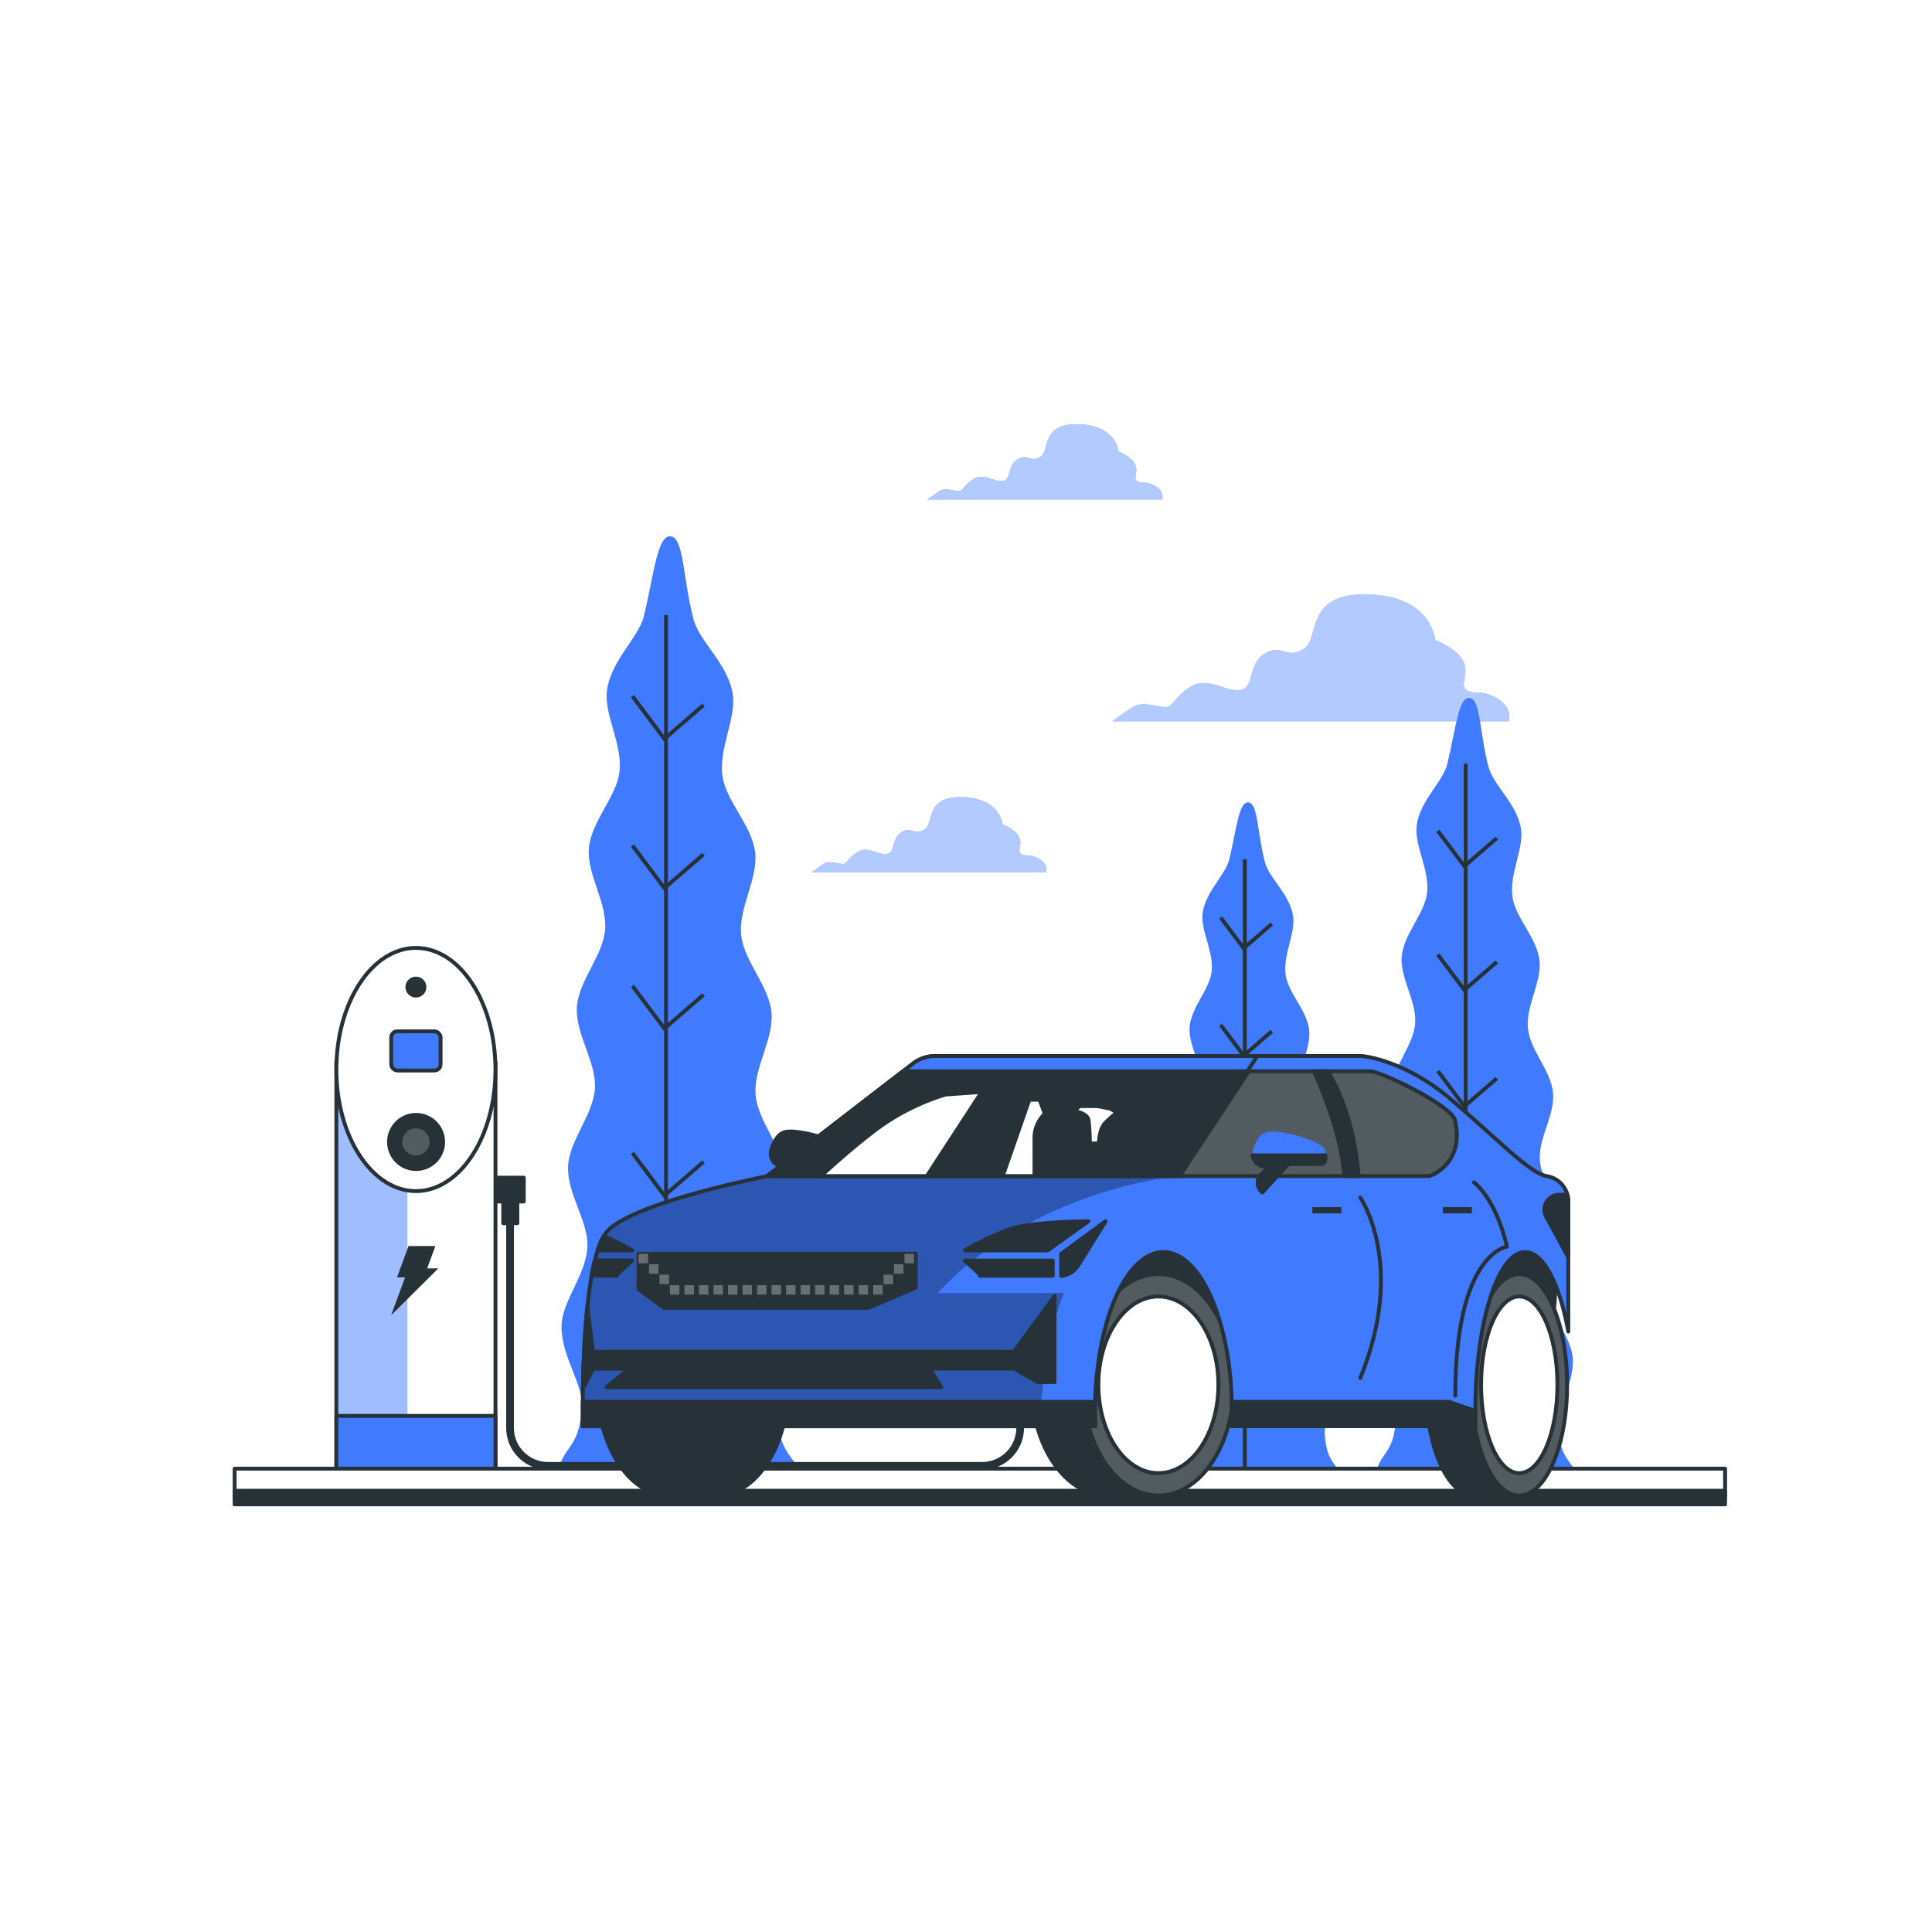 <svg class="animated" id="freepik_stories-electric-car" xmlns="http://www.w3.org/2000/svg" xmlns:xlink="http://www.w3.org/1999/xlink" viewBox="0 0 500 500" version="1.1" xmlns:svgjs="http://svgjs.com/svgjs"><style>svg#freepik_stories-electric-car:not(.animated) .animable {opacity: 0;}svg#freepik_stories-electric-car.animated #freepik--background-simple--inject-43 {animation: 1s 1 forwards cubic-bezier(.36,-0.01,.5,1.38) fadeIn;animation-delay: 0s;}svg#freepik_stories-electric-car.animated #freepik--Clouds--inject-43 {animation: 1s 1 forwards cubic-bezier(.36,-0.01,.5,1.38) slideRight;animation-delay: 0s;}svg#freepik_stories-electric-car.animated #freepik--Trees--inject-43 {animation: 1s 1 forwards cubic-bezier(.36,-0.01,.5,1.38) zoomOut;animation-delay: 0s;}svg#freepik_stories-electric-car.animated #freepik--charging-station--inject-43 {animation: 1s 1 forwards cubic-bezier(.36,-0.01,.5,1.38) lightSpeedLeft;animation-delay: 0s;}svg#freepik_stories-electric-car.animated #freepik--Car--inject-43 {animation: 1s 1 forwards cubic-bezier(.36,-0.01,.5,1.38) lightSpeedLeft;animation-delay: 0s;}            @keyframes fadeIn {                0% {                    opacity: 0;                }                100% {                    opacity: 1;                }            }                    @keyframes slideRight {                0% {                    opacity: 0;                    transform: translateX(30px);                }                100% {                    opacity: 1;                    transform: translateX(0);                }            }                    @keyframes zoomOut {                0% {                    opacity: 0;                    transform: scale(1.5);                }                100% {                    opacity: 1;                    transform: scale(1);                }            }                    @keyframes lightSpeedLeft {              from {                transform: translate3d(-50%, 0, 0) skewX(20deg);                opacity: 0;              }              60% {                transform: skewX(-10deg);                opacity: 1;              }              80% {                transform: skewX(2deg);              }              to {                opacity: 1;                transform: translate3d(0, 0, 0);              }            }        .animator-hidden { display: none; }</style><g id="freepik--background-simple--inject-43" class="animable animator-hidden" style="transform-origin: 252.701px 236.327px;"><path d="M432.19,216.51A142.08,142.08,0,0,0,417.8,174.3c-12.22-23-34.36-57.92-61.68-71.51-42.2-21-82.12-22-120.94,11s-68.84,127-83.21,143-53.62,19-70.76,44-17.48,84-17.48,84H438S449.33,314,432.19,216.51Z" style="fill: rgb(64, 123, 255); transform-origin: 252.701px 236.327px;" id="el0p1tzb4g0zi" class="animable"></path><g id="el61x4ubdjt15"><path d="M432.19,216.51A142.08,142.08,0,0,0,417.8,174.3c-12.22-23-34.36-57.92-61.68-71.51-42.2-21-82.12-22-120.94,11s-68.84,127-83.21,143-53.62,19-70.76,44-17.48,84-17.48,84H438S449.33,314,432.19,216.51Z" style="fill: rgb(255, 255, 255); opacity: 0.8; transform-origin: 252.701px 236.327px;" class="animable"></path></g></g><g id="freepik--Clouds--inject-43" class="animable" style="transform-origin: 300.295px 167.781px;"><path d="M387.22,180.6c-4.46-2.44-6.48-.41-8.1-2.44s4.45-7.29-7.71-12.56c0,0-.81-11.35-17.43-11.76S341.82,165.19,337.36,168s-5.68-1.62-10.14,1.22-2.43,8.51-6.08,9.32-8.51-3.65-13-.81-4.46,5.27-6.49,5.27-6.08-1.62-8.51,0-5.27,3.65-5.27,3.65H390.47S391.68,183,387.22,180.6Z" style="fill: rgb(64, 123, 255); transform-origin: 339.245px 170.24px;" id="ell52f0nzpy77" class="animable"></path><g id="elteccw7ze08d"><path d="M387.22,180.6c-4.46-2.44-6.48-.41-8.1-2.44s4.45-7.29-7.71-12.56c0,0-.81-11.35-17.43-11.76S341.82,165.19,337.36,168s-5.68-1.62-10.14,1.22-2.43,8.51-6.08,9.32-8.51-3.65-13-.81-4.46,5.27-6.49,5.27-6.08-1.62-8.51,0-5.27,3.65-5.27,3.65H390.47S391.68,183,387.22,180.6Z" style="fill: rgb(64, 123, 255); opacity: 0.5; transform-origin: 339.245px 170.24px;" class="animable"></path></g><path d="M298.8,125.69c-2.64-1.44-3.84-.24-4.8-1.44s2.64-4.33-4.57-7.45c0,0-.48-6.73-10.33-7s-7.21,6.73-9.85,8.41-3.36-1-6,.72-1.44,5.05-3.6,5.53-5-2.17-7.69-.48-2.64,3.12-3.85,3.12-3.6-1-5,0-3.12,2.16-3.12,2.16h60.79S301.45,127.13,298.8,125.69Z" style="fill: rgb(64, 123, 255); transform-origin: 270.423px 119.526px;" id="el8rgyfe1aou8" class="animable"></path><g id="eld16dclg5ixo"><path d="M298.8,125.69c-2.64-1.44-3.84-.24-4.8-1.44s2.64-4.33-4.57-7.45c0,0-.48-6.73-10.33-7s-7.21,6.73-9.85,8.41-3.36-1-6,.72-1.44,5.05-3.6,5.53-5-2.17-7.69-.48-2.64,3.12-3.85,3.12-3.6-1-5,0-3.12,2.16-3.12,2.16h60.79S301.45,127.13,298.8,125.69Z" style="fill: rgb(64, 123, 255); opacity: 0.5; transform-origin: 270.423px 119.526px;" class="animable"></path></g><path d="M268.79,222.19c-2.64-1.44-3.84-.24-4.8-1.44s2.64-4.33-4.57-7.45c0,0-.48-6.73-10.33-7s-7.21,6.73-9.85,8.41-3.37-1-6,.72-1.44,5-3.6,5.53-5-2.16-7.69-.48-2.65,3.12-3.85,3.12-3.6-1-5,0-3.13,2.17-3.13,2.17h60.79S271.43,223.63,268.79,222.19Z" style="fill: rgb(64, 123, 255); transform-origin: 240.403px 216.031px;" id="el8evdsajakr" class="animable"></path><g id="elwpw0v7lz5o"><path d="M268.79,222.19c-2.64-1.44-3.84-.24-4.8-1.44s2.64-4.33-4.57-7.45c0,0-.48-6.73-10.33-7s-7.21,6.73-9.85,8.41-3.37-1-6,.72-1.44,5-3.6,5.53-5-2.16-7.69-.48-2.65,3.12-3.85,3.12-3.6-1-5,0-3.13,2.17-3.13,2.17h60.79S271.43,223.63,268.79,222.19Z" style="fill: rgb(64, 123, 255); opacity: 0.5; transform-origin: 240.403px 216.031px;" class="animable"></path></g><g id="eldg2d2z131oc"><g style="opacity: 0.6; transform-origin: 339.245px 170.24px;" class="animable"><path d="M387.22,180.6c-4.46-2.44-6.48-.41-8.1-2.44s4.45-7.29-7.71-12.56c0,0-.81-11.35-17.43-11.76S341.82,165.19,337.36,168s-5.68-1.62-10.14,1.22-2.43,8.51-6.08,9.32-8.51-3.65-13-.81-4.46,5.27-6.49,5.27-6.08-1.62-8.51,0-5.27,3.65-5.27,3.65H390.47S391.68,183,387.22,180.6Z" style="fill: rgb(255, 255, 255); transform-origin: 339.245px 170.24px;" id="elryerdxqou5s" class="animable"></path><g id="elzia16b6ltgf"><path d="M387.22,180.6c-4.46-2.44-6.48-.41-8.1-2.44s4.45-7.29-7.71-12.56c0,0-.81-11.35-17.43-11.76S341.82,165.19,337.36,168s-5.68-1.62-10.14,1.22-2.43,8.51-6.08,9.32-8.51-3.65-13-.81-4.46,5.27-6.49,5.27-6.08-1.62-8.51,0-5.27,3.65-5.27,3.65H390.47S391.68,183,387.22,180.6Z" style="fill: rgb(255, 255, 255); opacity: 0.5; transform-origin: 339.245px 170.24px;" class="animable"></path></g></g></g><g id="elzfh2qxgtnj9"><g style="opacity: 0.6; transform-origin: 270.423px 119.526px;" class="animable"><path d="M298.8,125.69c-2.64-1.44-3.84-.24-4.8-1.44s2.64-4.33-4.57-7.45c0,0-.48-6.73-10.33-7s-7.21,6.73-9.85,8.41-3.36-1-6,.72-1.44,5.05-3.6,5.53-5-2.17-7.69-.48-2.64,3.12-3.85,3.12-3.6-1-5,0-3.12,2.16-3.12,2.16h60.79S301.45,127.13,298.8,125.69Z" style="fill: rgb(255, 255, 255); transform-origin: 270.423px 119.526px;" id="el1trbximf6f6h" class="animable"></path><g id="el7anuw8glhep"><path d="M298.8,125.69c-2.64-1.44-3.84-.24-4.8-1.44s2.64-4.33-4.57-7.45c0,0-.48-6.73-10.33-7s-7.21,6.73-9.85,8.41-3.36-1-6,.72-1.44,5.05-3.6,5.53-5-2.17-7.69-.48-2.64,3.12-3.85,3.12-3.6-1-5,0-3.12,2.16-3.12,2.16h60.79S301.45,127.13,298.8,125.69Z" style="fill: rgb(255, 255, 255); opacity: 0.5; transform-origin: 270.423px 119.526px;" class="animable"></path></g></g></g><g id="elzxwvi03kesf"><g style="opacity: 0.6; transform-origin: 240.403px 216.031px;" class="animable"><path d="M268.79,222.19c-2.64-1.44-3.84-.24-4.8-1.44s2.64-4.33-4.57-7.45c0,0-.48-6.73-10.33-7s-7.21,6.73-9.85,8.41-3.37-1-6,.72-1.44,5-3.6,5.53-5-2.16-7.69-.48-2.65,3.12-3.85,3.12-3.6-1-5,0-3.13,2.17-3.13,2.17h60.79S271.43,223.63,268.79,222.19Z" style="fill: rgb(255, 255, 255); transform-origin: 240.403px 216.031px;" id="elxsml84tdt2" class="animable"></path><g id="elrs2y07rgecb"><path d="M268.79,222.19c-2.64-1.44-3.84-.24-4.8-1.44s2.64-4.33-4.57-7.45c0,0-.48-6.73-10.33-7s-7.21,6.73-9.85,8.41-3.37-1-6,.72-1.44,5-3.6,5.53-5-2.16-7.69-.48-2.65,3.12-3.85,3.12-3.6-1-5,0-3.13,2.17-3.13,2.17h60.79S271.43,223.63,268.79,222.19Z" style="fill: rgb(255, 255, 255); opacity: 0.5; transform-origin: 240.403px 216.031px;" class="animable"></path></g></g></g></g><g id="freepik--Trees--inject-43" class="animable" style="transform-origin: 276.425px 261.432px;"><path d="M357.2,384.05h51.53c-1-6.3-5-5.19-5.57-15-.27-4.92,4.28-11,3.88-17.47-.32-5.32-5.57-10.78-6-16.87-.36-5.49,4.11-11.59,3.68-17.51-.41-5.6-5.73-11-6.2-16.79s3.93-11.84,3.41-17.58-5.93-11-6.51-16.67c-.59-5.82,3.66-12.08,3-17.64-.69-5.91-6.27-11-7-16.46-.85-6.06,3.1-12.54,2.18-17.77-1.13-6.41-7.1-11.05-8.36-15.78-2.34-8.81-2-17.31-4.81-17.86-2.95-.59-3.62,7.73-5.85,17-1.13,4.68-7,9.42-7.92,15.83-.78,5.2,3.35,11.51,2.67,17.55-.6,5.41-6,10.6-6.57,16.48-.49,5.53,3.92,11.62,3.48,17.4-.42,5.62-5.69,11-6.06,16.68s4.19,11.68,3.88,17.32-5.5,11.22-5.76,16.78c-.28,5.87,4.35,11.8,4.13,17.25-.25,6-5.36,11.58-5.55,16.86-.23,6.41,4.48,12.32,4.34,17.2-.32,10.59-5.17,8.4-5.34,16.92Z" style="fill: rgb(64, 123, 255); transform-origin: 382.305px 282.335px;" id="elimst9ldzuw" class="animable"></path><line x1="379.32" y1="197.63" x2="379.32" y2="381.67" style="fill: none; stroke: rgb(38, 50, 56); stroke-miterlimit: 10; transform-origin: 379.32px 289.65px;" id="elrawa8avju3" class="animable"></line><polyline points="387.37 216.92 378.98 224.17 372.11 215.01" style="fill: none; stroke: rgb(38, 50, 56); stroke-miterlimit: 10; transform-origin: 379.74px 219.59px;" id="els3v1roynaw" class="animable"></polyline><polyline points="387.37 248.96 378.98 256.2 372.11 247.05" style="fill: none; stroke: rgb(38, 50, 56); stroke-miterlimit: 10; transform-origin: 379.74px 251.625px;" id="elv81x8dhqxeq" class="animable"></polyline><polyline points="387.37 279.08 378.98 286.33 372.11 277.18" style="fill: none; stroke: rgb(38, 50, 56); stroke-miterlimit: 10; transform-origin: 379.74px 281.755px;" id="elygwj1ribsuq" class="animable"></polyline><polyline points="387.37 314.93 378.98 322.18 372.11 313.03" style="fill: none; stroke: rgb(38, 50, 56); stroke-miterlimit: 10; transform-origin: 379.74px 317.605px;" id="elpbqund7y69m" class="animable"></polyline><polyline points="387.37 351.16 378.98 358.41 372.11 349.26" style="fill: none; stroke: rgb(38, 50, 56); stroke-miterlimit: 10; transform-origin: 379.74px 353.835px;" id="elvpcrobzqruf" class="animable"></polyline><path d="M303,384.05h44.69c-.86-5.46-4.37-4.5-4.84-13-.23-4.27,3.72-9.55,3.38-15.15-.29-4.61-4.84-9.35-5.19-14.63-.32-4.76,3.57-10.05,3.19-15.19-.36-4.85-5-9.51-5.38-14.55s3.41-10.27,3-15.25-5.15-9.55-5.64-14.45c-.52-5.05,3.16-10.48,2.6-15.3-.6-5.13-5.43-9.55-6.09-14.27-.73-5.26,2.7-10.88,1.9-15.41-1-5.56-6.16-9.59-7.25-13.69-2-7.64-1.77-15-4.17-15.48-2.56-.52-3.14,6.7-5.08,14.78-1,4-6,8.16-6.86,13.72-.68,4.51,2.9,10,2.31,15.22-.52,4.69-5.23,9.19-5.69,14.29-.43,4.79,3.39,10.08,3,15.09s-4.93,9.52-5.25,14.46,3.63,10.13,3.36,15-4.77,9.73-5,14.55c-.24,5.1,3.78,10.24,3.58,15-.21,5.24-4.64,10-4.8,14.62-.2,5.56,3.88,10.69,3.76,14.92-.28,9.18-4.48,7.28-4.63,14.67Z" style="fill: rgb(64, 123, 255); transform-origin: 324.795px 295.852px;" id="el7qobfagql6t" class="animable"></path><line x1="322.16" y1="222.39" x2="322.16" y2="381.99" style="fill: none; stroke: rgb(38, 50, 56); stroke-miterlimit: 10; transform-origin: 322.16px 302.19px;" id="elcnzifrpoo5b" class="animable"></line><polyline points="329.14 239.12 321.87 245.41 315.91 237.47" style="fill: none; stroke: rgb(38, 50, 56); stroke-miterlimit: 10; transform-origin: 322.525px 241.44px;" id="els1xye8x2b3e" class="animable"></polyline><polyline points="329.14 266.9 321.87 273.19 315.91 265.25" style="fill: none; stroke: rgb(38, 50, 56); stroke-miterlimit: 10; transform-origin: 322.525px 269.22px;" id="el06wclta1jjvq" class="animable"></polyline><polyline points="329.14 293.03 321.87 299.31 315.91 291.38" style="fill: none; stroke: rgb(38, 50, 56); stroke-miterlimit: 10; transform-origin: 322.525px 295.345px;" id="eln35o03vuxb" class="animable"></polyline><polyline points="329.14 324.12 321.87 330.4 315.91 322.46" style="fill: none; stroke: rgb(38, 50, 56); stroke-miterlimit: 10; transform-origin: 322.525px 326.43px;" id="elmvy9ssv8qzh" class="animable"></polyline><polyline points="329.14 355.53 321.87 361.82 315.91 353.88" style="fill: none; stroke: rgb(38, 50, 56); stroke-miterlimit: 10; transform-origin: 322.525px 357.85px;" id="elhuraty8l6yd" class="animable"></polyline><path d="M145.68,384.05h62.16c-1.19-7.6-6.08-6.26-6.73-18-.32-5.94,5.17-13.28,4.69-21.07-.39-6.42-6.72-13-7.21-20.35-.44-6.63,5-14,4.44-21.13-.5-6.75-6.92-13.23-7.48-20.25-.56-6.84,4.73-14.27,4.11-21.2s-7.16-13.28-7.85-20.1c-.71-7,4.41-14.57,3.63-21.29-.84-7.12-7.56-13.28-8.47-19.85-1-7.31,3.75-15.12,2.63-21.43-1.36-7.73-8.56-13.33-10.08-19-2.82-10.63-2.47-20.88-5.8-21.55-3.56-.71-4.37,9.34-7.06,20.56-1.36,5.64-8.4,11.36-9.55,19.09-.94,6.27,4,13.89,3.22,21.17-.73,6.52-7.28,12.79-7.92,19.88-.6,6.66,4.72,14,4.2,21-.51,6.77-6.87,13.23-7.31,20.11s5,14.1,4.67,20.89c-.39,7-6.63,13.54-6.95,20.24-.34,7.09,5.25,14.24,5,20.81-.3,7.29-6.46,14-6.69,20.33-.27,7.73,5.41,14.87,5.23,20.75-.38,12.78-6.23,10.13-6.44,20.41Z" style="fill: rgb(64, 123, 255); transform-origin: 175.98px 261.432px;" id="elr7zm3nahpkl" class="animable"></path><line x1="172.36" y1="159.19" x2="172.36" y2="381.18" style="fill: none; stroke: rgb(38, 50, 56); stroke-miterlimit: 10; transform-origin: 172.36px 270.185px;" id="elig89kj99zuh" class="animable"></line><polyline points="182.07 182.47 171.95 191.21 163.67 180.17" style="fill: none; stroke: rgb(38, 50, 56); stroke-miterlimit: 10; transform-origin: 172.87px 185.69px;" id="elenefclfjcv" class="animable"></polyline><polyline points="182.07 221.1 171.95 229.84 163.67 218.81" style="fill: none; stroke: rgb(38, 50, 56); stroke-miterlimit: 10; transform-origin: 172.87px 224.325px;" id="elq8rxo3rb9j" class="animable"></polyline><polyline points="182.07 257.44 171.95 266.18 163.67 255.14" style="fill: none; stroke: rgb(38, 50, 56); stroke-miterlimit: 10; transform-origin: 172.87px 260.66px;" id="elh6z940klvzh" class="animable"></polyline><polyline points="182.07 300.68 171.95 309.42 163.67 298.38" style="fill: none; stroke: rgb(38, 50, 56); stroke-miterlimit: 10; transform-origin: 172.87px 303.9px;" id="elf6af9dveiik" class="animable"></polyline><polyline points="182.07 344.38 171.95 353.12 163.67 342.08" style="fill: none; stroke: rgb(38, 50, 56); stroke-miterlimit: 10; transform-origin: 172.87px 347.6px;" id="eldmco9067mle" class="animable"></polyline></g><g id="freepik--charging-station--inject-43" class="animable" style="transform-origin: 253.585px 317.325px;"><path d="M132,315.36v54.17a9.83,9.83,0,0,0,9.83,9.83H254.18a9.83,9.83,0,0,0,9.83-9.83v-6.17" style="fill: none; stroke: rgb(38, 50, 56); stroke-linecap: round; stroke-linejoin: round; stroke-width: 2px; transform-origin: 198.005px 347.36px;" id="elm4s9sudaxw" class="animable"></path><rect x="127.18" y="304.78" width="8.37" height="6.17" style="fill: rgb(38, 50, 56); stroke: rgb(38, 50, 56); stroke-linecap: round; stroke-linejoin: round; transform-origin: 131.365px 307.865px;" id="el32c2v1eu7eh" class="animable"></rect><rect x="87.05" y="275.2" width="41.18" height="111.84" style="fill: rgb(255, 255, 255); transform-origin: 107.64px 331.12px;" id="elggkd623rl1w" class="animable"></rect><g style="clip-path: url(&quot;#freepik--clip-path--inject-43&quot;); transform-origin: 100.245px 331.12px;" id="elwpa6rvpzmme" class="animable"><polygon points="87.05 387.04 105.42 387.04 105.42 290 105.31 275.2 87.05 275.2 87.05 387.04" style="fill: rgb(64, 123, 255); transform-origin: 96.235px 331.12px;" id="el2gobxgjc8b" class="animable"></polygon><g id="el9jkyfcpv79l"><polygon points="87.05 387.04 105.42 387.04 105.42 290 105.31 275.2 87.05 275.2 87.05 387.04" style="fill: rgb(255, 255, 255); opacity: 0.5; transform-origin: 96.235px 331.12px;" class="animable"></polygon></g><polygon points="113.44 328.25 110.55 328.25 112.68 322.46 105.73 322.46 102.75 330.57 104.84 330.57 101.21 340.41 113.44 328.25" style="fill: rgb(38, 50, 56); transform-origin: 107.325px 331.435px;" id="eluxubk31lqd" class="animable"></polygon></g><rect x="87.05" y="275.2" width="41.18" height="111.84" style="fill: none; stroke: rgb(38, 50, 56); stroke-miterlimit: 10; transform-origin: 107.64px 331.12px;" id="elt8zin5dl1x9" class="animable"></rect><ellipse cx="107.64" cy="276.79" rx="20.59" ry="31.47" style="fill: rgb(255, 255, 255); stroke: rgb(38, 50, 56); stroke-linecap: round; stroke-linejoin: round; transform-origin: 107.64px 276.79px;" id="elfx1mpp1qxhq" class="animable"></ellipse><rect x="101.25" y="266.91" width="12.77" height="10.13" rx="1.57" style="fill: rgb(64, 123, 255); stroke: rgb(38, 50, 56); stroke-linecap: round; stroke-linejoin: round; transform-origin: 107.635px 271.975px;" id="elolzj33p371r" class="animable"></rect><path d="M114.68,295.54a7,7,0,1,0-7,7A7,7,0,0,0,114.68,295.54Z" style="fill: rgb(38, 50, 56); stroke: rgb(38, 50, 56); stroke-linecap: round; stroke-linejoin: round; transform-origin: 107.68px 295.54px;" id="elxa2m3gs6ag9" class="animable"></path><g id="eljvfkbv0nvqn"><path d="M111.16,295.54a3.52,3.52,0,1,0-3.52,3.52A3.53,3.53,0,0,0,111.16,295.54Z" style="fill: rgb(255, 255, 255); opacity: 0.2; transform-origin: 107.64px 295.54px;" class="animable"></path></g><path d="M109.84,255.46a2.2,2.2,0,1,0-2.2,2.2A2.21,2.21,0,0,0,109.84,255.46Z" style="fill: rgb(38, 50, 56); stroke: rgb(38, 50, 56); stroke-linecap: round; stroke-linejoin: round; transform-origin: 107.64px 255.46px;" id="el9zbguu678lw" class="animable"></path><rect x="130.24" y="310.38" width="3.65" height="6.17" style="fill: rgb(38, 50, 56); stroke: rgb(38, 50, 56); stroke-linecap: round; stroke-linejoin: round; transform-origin: 132.065px 313.465px;" id="ele3owg0fn70e" class="animable"></rect><rect x="87.05" y="366.44" width="41.18" height="20.6" style="fill: rgb(64, 123, 255); stroke: rgb(38, 50, 56); stroke-linecap: round; stroke-linejoin: round; transform-origin: 107.64px 376.74px;" id="elebcmk40vb2s" class="animable"></rect><rect x="60.72" y="380.09" width="385.73" height="7.49" style="fill: rgb(255, 255, 255); stroke: rgb(38, 50, 56); stroke-linecap: round; stroke-linejoin: round; transform-origin: 253.585px 383.835px;" id="el9j9ktacf8a" class="animable"></rect><rect x="60.72" y="385.81" width="385.73" height="3.52" style="fill: rgb(38, 50, 56); stroke: rgb(38, 50, 56); stroke-linecap: round; stroke-linejoin: round; transform-origin: 253.585px 387.57px;" id="elllmzg1w9aw" class="animable"></rect></g><g id="freepik--Car--inject-43" class="animable" style="transform-origin: 278.34px 330.17px;"><path d="M203.39,301.93h-.54a3.4,3.4,0,0,1-3.23-4.46c.68-2.1,1.83-4.22,3.77-4.54,4-.67,15,2.67,15,5s0,3.33-1.34,3.33h-8.33l-6.67,7.34-.14-.12a3.07,3.07,0,0,1,0-4.71A6.94,6.94,0,0,0,203.39,301.93Z" style="fill: rgb(38, 50, 56); stroke: rgb(38, 50, 56); stroke-linecap: round; stroke-linejoin: round; transform-origin: 208.92px 300.721px;" id="el0y0fosz756y" class="animable"></path><path d="M278.72,363.93H389.39s16-10.67,12.66-38.67-21.33-9.33-28,9.34H324.72s-10.67-21.34-28-18.67S278.72,363.93,278.72,363.93Z" style="fill: rgb(38, 50, 56); stroke: rgb(38, 50, 56); stroke-linecap: round; stroke-linejoin: round; transform-origin: 340.614px 337.456px;" id="el6tvc4sk4yv3" class="animable"></path><path d="M305.91,358.39c0-8.23-2.35-15.63-6.12-20.86v-7.8H286.45c-10.76,0-19.47,12.83-19.47,28.66S275.69,387,286.45,387h13.34v-7.8C303.56,374,305.91,366.61,305.91,358.39Z" style="fill: rgb(38, 50, 56); stroke: rgb(38, 50, 56); stroke-linecap: round; stroke-linejoin: round; transform-origin: 286.445px 358.365px;" id="el4pka2nlvglh" class="animable"></path><ellipse cx="299.79" cy="358.39" rx="19.47" ry="28.65" style="fill: rgb(38, 50, 56); transform-origin: 299.79px 358.39px;" id="elmg5im0srh7" class="animable"></ellipse><g style="clip-path: url(&quot;#freepik--clip-path-2--inject-43&quot;); transform-origin: 299.79px 358.39px;" id="elifve1re4eti" class="animable"><g id="elw5966p1c4mh"><ellipse cx="299.79" cy="358.39" rx="19.47" ry="28.65" style="fill: rgb(255, 255, 255); opacity: 0.2; transform-origin: 299.79px 358.39px;" class="animable"></ellipse></g></g><ellipse cx="299.79" cy="358.39" rx="19.47" ry="28.65" style="fill: none; stroke: rgb(38, 50, 56); stroke-linecap: round; stroke-linejoin: round; transform-origin: 299.79px 358.39px;" id="el8h4yi0f3h6o" class="animable"></ellipse><path d="M185.65,329.73H173c-10.16,0-18.4,12.83-18.4,28.66S162.88,387,173,387h12.61c10.16,0,18.4-12.83,18.4-28.65S195.81,329.73,185.65,329.73Z" style="fill: rgb(38, 50, 56); stroke: rgb(38, 50, 56); stroke-linecap: round; stroke-linejoin: round; transform-origin: 179.305px 358.365px;" id="ellbzunvrx01" class="animable"></path><ellipse cx="299.79" cy="358.39" rx="15.53" ry="22.86" style="fill: rgb(255, 255, 255); stroke: rgb(38, 50, 56); stroke-linecap: round; stroke-linejoin: round; transform-origin: 299.79px 358.39px;" id="el5r72609br6g" class="animable"></ellipse><path d="M397.08,358.39c0-8.23-1.5-15.63-3.9-20.86v-7.8H381.4c-6.84,0-12.39,12.83-12.39,28.66S374.56,387,381.4,387h11.78v-7.8C395.58,374,397.08,366.61,397.08,358.39Z" style="fill: rgb(38, 50, 56); stroke: rgb(38, 50, 56); stroke-linecap: round; stroke-linejoin: round; transform-origin: 383.045px 358.365px;" id="el4t5w8otlm62" class="animable"></path><ellipse cx="393.18" cy="358.39" rx="12.39" ry="28.65" style="fill: rgb(38, 50, 56); transform-origin: 393.18px 358.39px;" id="el8gfn1kaaifd" class="animable"></ellipse><g style="clip-path: url(&quot;#freepik--clip-path-3--inject-43&quot;); transform-origin: 393.18px 358.39px;" id="eljq97ijythw" class="animable"><g id="elseautlhzhp"><ellipse cx="393.18" cy="358.39" rx="12.39" ry="28.65" style="fill: rgb(255, 255, 255); opacity: 0.2; transform-origin: 393.18px 358.39px;" class="animable"></ellipse></g></g><ellipse cx="393.18" cy="358.39" rx="12.39" ry="28.65" style="fill: none; stroke: rgb(38, 50, 56); stroke-linecap: round; stroke-linejoin: round; transform-origin: 393.18px 358.39px;" id="elhz5ilvwkkmt" class="animable"></ellipse><ellipse cx="393.18" cy="358.39" rx="9.88" ry="22.86" style="fill: rgb(255, 255, 255); stroke: rgb(38, 50, 56); stroke-linecap: round; stroke-linejoin: round; transform-origin: 393.18px 358.39px;" id="elaj71a0ng2dh" class="animable"></ellipse><path d="M283.38,365.38c0-22.83,7.94-41.34,17.72-41.34s17.72,18.51,17.72,41.34c0,1.26,0,2.5-.08,3.72h63.13q-.06-1.83-.06-3.72c0-22.83,5.78-41.34,12.91-41.34,4.76,0,8.92,8.27,11.15,20.57V310.89a6.58,6.58,0,0,0-5.38-6.47l-.3-.06c-4.38-.88-12.25-9.19-24.5-19.69S352.5,273.3,352.5,273.3H242a9.43,9.43,0,0,0-5.77,2l-37.69,29.09s-33.69,6.56-41.13,14-6.56,50.74-6.56,50.74H283.46C283.41,367.88,283.38,366.64,283.38,365.38Z" style="fill: rgb(64, 123, 255); transform-origin: 278.344px 321.215px;" id="el5pzoixwo6li" class="animable"></path><g style="clip-path: url(&quot;#freepik--clip-path-4--inject-43&quot;); transform-origin: 230.964px 321.215px;" id="elh06t9wse0t5" class="animable"><g id="eler436rriad"><path d="M305.26,304.36l5.85-31.06H242a9.43,9.43,0,0,0-5.77,2l-37.69,29.09s-33.69,6.56-41.13,14-6.56,50.74-6.56,50.74H269.17c.86-23.38,6.22-34.5,6.22-34.5H242.72C268.05,307.26,305.26,304.36,305.26,304.36Z" style="opacity: 0.3; transform-origin: 230.964px 321.215px;" class="animable"></path></g></g><path d="M283.38,365.38c0-22.83,7.94-41.34,17.72-41.34s17.72,18.51,17.72,41.34c0,1.26,0,2.5-.08,3.72h63.13q-.06-1.83-.06-3.72c0-22.83,5.78-41.34,12.91-41.34,4.76,0,8.92,8.27,11.15,20.57V310.89a6.58,6.58,0,0,0-5.38-6.47l-.3-.06c-4.38-.88-12.25-9.19-24.5-19.69S352.5,273.3,352.5,273.3H242a9.43,9.43,0,0,0-5.77,2l-37.69,29.09s-33.69,6.56-41.13,14-6.56,50.74-6.56,50.74H283.46C283.41,367.88,283.38,366.64,283.38,365.38Z" style="fill: none; stroke: rgb(38, 50, 56); stroke-linecap: round; stroke-linejoin: round; transform-origin: 278.344px 321.215px;" id="el7smgtrsnj8a" class="animable"></path><path d="M325.38,273.3H242a9.43,9.43,0,0,0-5.77,2l-37.69,29.09H305.26Z" style="fill: rgb(64, 123, 255); stroke: rgb(38, 50, 56); stroke-linecap: round; stroke-linejoin: round; transform-origin: 261.96px 288.845px;" id="elmc0xm9ozq4n" class="animable"></path><path d="M281.7,316.06c-6,.08-16.51.48-21.06,2.3a82.86,82.86,0,0,0-10.94,5.25h21.43Z" style="fill: rgb(38, 50, 56); stroke: rgb(38, 50, 56); stroke-linecap: round; stroke-linejoin: round; transform-origin: 265.7px 319.835px;" id="elxvjviurkx" class="animable"></path><path d="M272.45,330.17v-3.94H249.7l4.12,3.8a.94.94,0,0,0-.18.14Z" style="fill: rgb(38, 50, 56); stroke: rgb(38, 50, 56); stroke-linecap: round; stroke-linejoin: round; transform-origin: 261.075px 328.2px;" id="elflgrie95es6" class="animable"></path><path d="M274.63,324.48v5.72a5.78,5.78,0,0,0,4.38-2.66c2.19-3.5,7.11-11.48,7.11-11.48Z" style="fill: rgb(38, 50, 56); stroke: rgb(38, 50, 56); stroke-linecap: round; stroke-linejoin: round; transform-origin: 280.375px 323.13px;" id="el75cl3yxzps4" class="animable"></path><path d="M159.51,330l4.12-3.8h-9.71c-.3,1.23-.58,2.55-.82,3.94h6.59A1.41,1.41,0,0,0,159.51,330Z" style="fill: rgb(38, 50, 56); stroke: rgb(38, 50, 56); stroke-linecap: round; stroke-linejoin: round; transform-origin: 158.365px 328.17px;" id="elthcqx6zxsg" class="animable"></path><path d="M156.26,319.87a18.33,18.33,0,0,0-1.6,3.74h9A75.82,75.82,0,0,0,156.26,319.87Z" style="fill: rgb(38, 50, 56); stroke: rgb(38, 50, 56); stroke-linecap: round; stroke-linejoin: round; transform-origin: 159.16px 321.74px;" id="eli9jhmgl2u4" class="animable"></path><path d="M305.26,304.36H370s9.19-3.06,6.56-14.44c-.89-3.86-19.25-12.68-21.87-12.68h-31.5Z" style="fill: rgb(38, 50, 56); transform-origin: 341.147px 290.8px;" id="elbaz9akafl0l" class="animable"></path><g style="clip-path: url(&quot;#freepik--clip-path-5--inject-43&quot;); transform-origin: 341.147px 290.8px;" id="elhgut5h589lw" class="animable"><g id="elv7yfb3az44g"><path d="M305.26,304.36H370s9.19-3.06,6.56-14.44c-.89-3.86-19.25-12.68-21.87-12.68h-31.5Z" style="fill: rgb(255, 255, 255); stroke: rgb(38, 50, 56); stroke-linecap: round; stroke-linejoin: round; opacity: 0.2; transform-origin: 341.147px 290.8px;" class="animable"></path></g></g><path d="M305.26,304.36H370s9.19-3.06,6.56-14.44c-.89-3.86-19.25-12.68-21.87-12.68h-31.5Z" style="fill: none; stroke: rgb(38, 50, 56); stroke-linecap: round; stroke-linejoin: round; transform-origin: 341.147px 290.8px;" id="el10nz4hkjmmyd" class="animable"></path><polygon points="233.66 277.24 198.51 304.36 305.26 304.36 322.83 277.24 233.66 277.24" style="fill: rgb(38, 50, 56); stroke: rgb(38, 50, 56); stroke-linecap: round; stroke-linejoin: round; transform-origin: 260.67px 290.8px;" id="elbtzmlahhe9t" class="animable"></polygon><polygon points="165.27 324.48 165.27 333.67 171.83 338.48 224.76 338.48 237.01 333.23 237.01 324.48 165.27 324.48" style="fill: rgb(38, 50, 56); stroke: rgb(38, 50, 56); stroke-linecap: round; stroke-linejoin: round; transform-origin: 201.14px 331.48px;" id="el6p03dleei4i" class="animable"></polygon><g id="eldu9syivlw2s"><rect x="165.27" y="324.48" width="2.45" height="2.45" style="fill: rgb(255, 255, 255); opacity: 0.3; transform-origin: 166.495px 325.705px;" class="animable"></rect></g><g id="elik1qgrwasd"><rect x="167.97" y="327.19" width="2.45" height="2.45" style="fill: rgb(255, 255, 255); opacity: 0.3; transform-origin: 169.195px 328.415px;" class="animable"></rect></g><g id="elceimmrgvb4r"><rect x="170.68" y="329.89" width="2.45" height="2.45" style="fill: rgb(255, 255, 255); opacity: 0.3; transform-origin: 171.905px 331.115px;" class="animable"></rect></g><g id="elwa9sdhdpn8a"><rect x="173.38" y="332.6" width="2.45" height="2.45" style="fill: rgb(255, 255, 255); opacity: 0.3; transform-origin: 174.605px 333.825px;" class="animable"></rect></g><g id="el84wa1ebybdo"><rect x="234.08" y="324.48" width="2.45" height="2.45" style="fill: rgb(255, 255, 255); opacity: 0.3; transform-origin: 235.305px 325.705px;" class="animable"></rect></g><g id="elobcvtn8xcnr"><rect x="231.37" y="327.19" width="2.45" height="2.45" style="fill: rgb(255, 255, 255); opacity: 0.3; transform-origin: 232.595px 328.415px;" class="animable"></rect></g><g id="elscawof2jgw"><rect x="228.67" y="329.89" width="2.45" height="2.45" style="fill: rgb(255, 255, 255); opacity: 0.3; transform-origin: 229.895px 331.115px;" class="animable"></rect></g><g id="el45e7valrhte"><rect x="225.97" y="332.6" width="2.45" height="2.45" style="fill: rgb(255, 255, 255); opacity: 0.3; transform-origin: 227.195px 333.825px;" class="animable"></rect></g><g id="el0vsj1azl6m9"><rect x="177.14" y="332.6" width="2.45" height="2.45" style="fill: rgb(255, 255, 255); opacity: 0.3; transform-origin: 178.365px 333.825px;" class="animable"></rect></g><g id="elp5d9xo79tkl"><rect x="180.89" y="332.6" width="2.45" height="2.45" style="fill: rgb(255, 255, 255); opacity: 0.3; transform-origin: 182.115px 333.825px;" class="animable"></rect></g><g id="el86iof1t93oo"><rect x="184.65" y="332.6" width="2.45" height="2.45" style="fill: rgb(255, 255, 255); opacity: 0.3; transform-origin: 185.875px 333.825px;" class="animable"></rect></g><g id="el369l5eic40x"><rect x="188.41" y="332.6" width="2.45" height="2.45" style="fill: rgb(255, 255, 255); opacity: 0.3; transform-origin: 189.635px 333.825px;" class="animable"></rect></g><g id="elgkq1ptzbgyf"><rect x="192.16" y="332.6" width="2.45" height="2.45" style="fill: rgb(255, 255, 255); opacity: 0.3; transform-origin: 193.385px 333.825px;" class="animable"></rect></g><g id="elsgixwsuyl2g"><rect x="195.92" y="332.6" width="2.45" height="2.45" style="fill: rgb(255, 255, 255); opacity: 0.3; transform-origin: 197.145px 333.825px;" class="animable"></rect></g><g id="elx8fiq0v64r"><rect x="199.67" y="332.6" width="2.45" height="2.45" style="fill: rgb(255, 255, 255); opacity: 0.3; transform-origin: 200.895px 333.825px;" class="animable"></rect></g><g id="el04r7kyc6clrh"><rect x="203.43" y="332.6" width="2.45" height="2.45" style="fill: rgb(255, 255, 255); opacity: 0.3; transform-origin: 204.655px 333.825px;" class="animable"></rect></g><g id="elbel6ilwv7ou"><rect x="207.19" y="332.6" width="2.45" height="2.45" style="fill: rgb(255, 255, 255); opacity: 0.3; transform-origin: 208.415px 333.825px;" class="animable"></rect></g><g id="ellrg8cn2mnfk"><rect x="210.94" y="332.6" width="2.45" height="2.45" style="fill: rgb(255, 255, 255); opacity: 0.3; transform-origin: 212.165px 333.825px;" class="animable"></rect></g><g id="el65ryr3a6s29"><rect x="214.7" y="332.6" width="2.45" height="2.45" style="fill: rgb(255, 255, 255); opacity: 0.3; transform-origin: 215.925px 333.825px;" class="animable"></rect></g><g id="elhkfot625ha4"><rect x="218.45" y="332.6" width="2.45" height="2.45" style="fill: rgb(255, 255, 255); opacity: 0.3; transform-origin: 219.675px 333.825px;" class="animable"></rect></g><g id="elxbo6qol9ef"><rect x="222.21" y="332.6" width="2.45" height="2.45" style="fill: rgb(255, 255, 255); opacity: 0.3; transform-origin: 223.435px 333.825px;" class="animable"></rect></g><path d="M262.38,349.85H153.46L152,338.18c-.67,6.42-1,13.25-1.11,18.87l.38,1.55,2.19-4.37h9.34L157,359h86.61l-3.09-4.81h21.9l6.13,3.5h4.37V335.42Z" style="fill: rgb(38, 50, 56); stroke: rgb(38, 50, 56); stroke-linecap: round; stroke-linejoin: round; transform-origin: 211.905px 347.21px;" id="elr6ay3x55n3" class="animable"></path><path d="M328.05,301.93h-.54a3.4,3.4,0,0,1-3.22-4.46c.67-2.1,1.83-4.22,3.76-4.54,4-.67,15,2.67,15,5s0,3.33-1.33,3.33h-8.33l-6.67,7.34-.14-.12a3.07,3.07,0,0,1,0-4.71A6.91,6.91,0,0,0,328.05,301.93Z" style="fill: rgb(64, 123, 255); transform-origin: 333.585px 300.721px;" id="elz798ch8y6rs" class="animable"></path><path d="M347.93,304.36h3.66c-.39-5.37-1.92-17.19-7.93-27.12H340C342.11,281.81,347.11,293.6,347.93,304.36Z" style="fill: rgb(38, 50, 56); stroke: rgb(38, 50, 56); stroke-linecap: round; stroke-linejoin: round; transform-origin: 345.795px 290.8px;" id="eloira2gzfono" class="animable"></path><path d="M269.05,284.6l1.34,3.66a8.62,8.62,0,0,0-2.67,6v10.1h-8.21l6.88-19.76Zm-38.33,5c-5.63,3.43-14.13,11-18.26,14.76h27.41l14.18-21.76-9.33.66A58.86,58.86,0,0,0,230.72,289.6Zm56.67-2.67-3.34-.67h-4.66l-1.34,1.34s3.34.33,3.67,2.33a51.37,51.37,0,0,1,.33,6h2.34s0-3.67,1.66-5.33a31.62,31.62,0,0,1,3-2.67Z" style="fill: rgb(255, 255, 255); stroke: rgb(38, 50, 56); stroke-linecap: round; stroke-linejoin: round; transform-origin: 250.755px 293.48px;" id="elni6co4g7i0l" class="animable"></path><path d="M326.58,308.48l.14.12,6.67-7.34h8.33c1.1,0,1.29-.69,1.32-2.25H324.16a3.39,3.39,0,0,0,3.35,2.92h.54a6.91,6.91,0,0,1-1.48,1.84A3.07,3.07,0,0,0,326.58,308.48Z" style="fill: rgb(38, 50, 56); stroke: rgb(38, 50, 56); stroke-linecap: round; stroke-linejoin: round; transform-origin: 333.6px 303.805px;" id="elqfoh1bsijee" class="animable"></path><rect x="339.65" y="312.41" width="7.5" height="1.61" style="fill: rgb(38, 50, 56); transform-origin: 343.4px 313.215px;" id="elavng5ggn466" class="animable"></rect><rect x="373.42" y="312.41" width="7.5" height="1.61" style="fill: rgb(38, 50, 56); transform-origin: 377.17px 313.215px;" id="elgehs1k0i98" class="animable"></rect><path d="M381.45,306s5.43,3.69,8.58,16.62c0,0-13.4,1.6-13.4,38.59" style="fill: none; stroke: rgb(38, 50, 56); stroke-linecap: round; stroke-linejoin: round; transform-origin: 383.33px 333.605px;" id="el6vjt23j60gv" class="animable"></path><path d="M375,362.79H318.78c0,.86,0,1.72,0,2.59,0,1.26,0,2.5-.08,3.72h63.13q-.06-1.83-.06-3.72v-.25Z" style="fill: rgb(38, 50, 56); stroke: rgb(38, 50, 56); stroke-linecap: round; stroke-linejoin: round; transform-origin: 350.265px 365.945px;" id="elbd0nottidi" class="animable"></path><path d="M283.38,365.38c0-.87,0-1.73,0-2.59H150.81c0,3.85,0,6.31,0,6.31H283.46C283.41,367.88,283.38,366.64,283.38,365.38Z" style="fill: rgb(38, 50, 56); stroke: rgb(38, 50, 56); stroke-linecap: round; stroke-linejoin: round; transform-origin: 217.135px 365.945px;" id="elb57bhjkddja" class="animable"></path><path d="M403.52,309.2a3.84,3.84,0,0,0-3.37,5.68l5.72,10.5V310.89a6.69,6.69,0,0,0-.24-1.69h-2.11Z" style="fill: rgb(38, 50, 56); stroke: rgb(38, 50, 56); stroke-linecap: round; stroke-linejoin: round; transform-origin: 402.775px 317.29px;" id="eldn1kvekudm" class="animable"></path><path d="M352.05,309.93s12,17.33,0,46.67" style="fill: none; stroke: rgb(38, 50, 56); stroke-linecap: round; stroke-linejoin: round; transform-origin: 354.717px 333.265px;" id="el4flvxvrzyuf" class="animable"></path></g><defs>     <filter id="active" height="200%">         <feMorphology in="SourceAlpha" result="DILATED" operator="dilate" radius="2"></feMorphology>                <feFlood flood-color="#32DFEC" flood-opacity="1" result="PINK"></feFlood>        <feComposite in="PINK" in2="DILATED" operator="in" result="OUTLINE"></feComposite>        <feMerge>            <feMergeNode in="OUTLINE"></feMergeNode>            <feMergeNode in="SourceGraphic"></feMergeNode>        </feMerge>    </filter>    <filter id="hover" height="200%">        <feMorphology in="SourceAlpha" result="DILATED" operator="dilate" radius="2"></feMorphology>                <feFlood flood-color="#ff0000" flood-opacity="0.5" result="PINK"></feFlood>        <feComposite in="PINK" in2="DILATED" operator="in" result="OUTLINE"></feComposite>        <feMerge>            <feMergeNode in="OUTLINE"></feMergeNode>            <feMergeNode in="SourceGraphic"></feMergeNode>        </feMerge>            <feColorMatrix type="matrix" values="0   0   0   0   0                0   1   0   0   0                0   0   0   0   0                0   0   0   1   0 "></feColorMatrix>    </filter></defs><defs><clipPath id="freepik--clip-path--inject-43"><rect x="87.05" y="275.2" width="41.18" height="111.84" style="fill:#fff;stroke:#263238;stroke-miterlimit:10"></rect></clipPath><clipPath id="freepik--clip-path-2--inject-43"><ellipse cx="299.79" cy="358.39" rx="19.47" ry="28.65" style="fill:#263238;stroke:#263238;stroke-linecap:round;stroke-linejoin:round"></ellipse></clipPath><clipPath id="freepik--clip-path-3--inject-43"><ellipse cx="393.18" cy="358.39" rx="12.39" ry="28.65" style="fill:#263238;stroke:#263238;stroke-linecap:round;stroke-linejoin:round"></ellipse></clipPath><clipPath id="freepik--clip-path-4--inject-43"><path d="M283.38,365.38c0-22.83,7.94-41.34,17.72-41.34s17.72,18.51,17.72,41.34c0,1.26,0,2.5-.08,3.72h63.13q-.06-1.83-.06-3.72c0-22.83,5.78-41.34,12.91-41.34,4.76,0,8.92,8.27,11.15,20.57V310.89a6.58,6.58,0,0,0-5.38-6.47l-.3-.06c-4.38-.88-12.25-9.19-24.5-19.69S352.5,273.3,352.5,273.3H242a9.43,9.43,0,0,0-5.77,2l-37.69,29.09s-33.69,6.56-41.13,14-6.56,50.74-6.56,50.74H283.46C283.41,367.88,283.38,366.64,283.38,365.38Z" style="fill:#407BFF;stroke:#263238;stroke-linecap:round;stroke-linejoin:round"></path></clipPath><clipPath id="freepik--clip-path-5--inject-43"><path d="M305.26,304.36H370s9.19-3.06,6.56-14.44c-.89-3.86-19.25-12.68-21.87-12.68h-31.5Z" style="fill:#263238;stroke:#263238;stroke-linecap:round;stroke-linejoin:round"></path></clipPath></defs></svg>